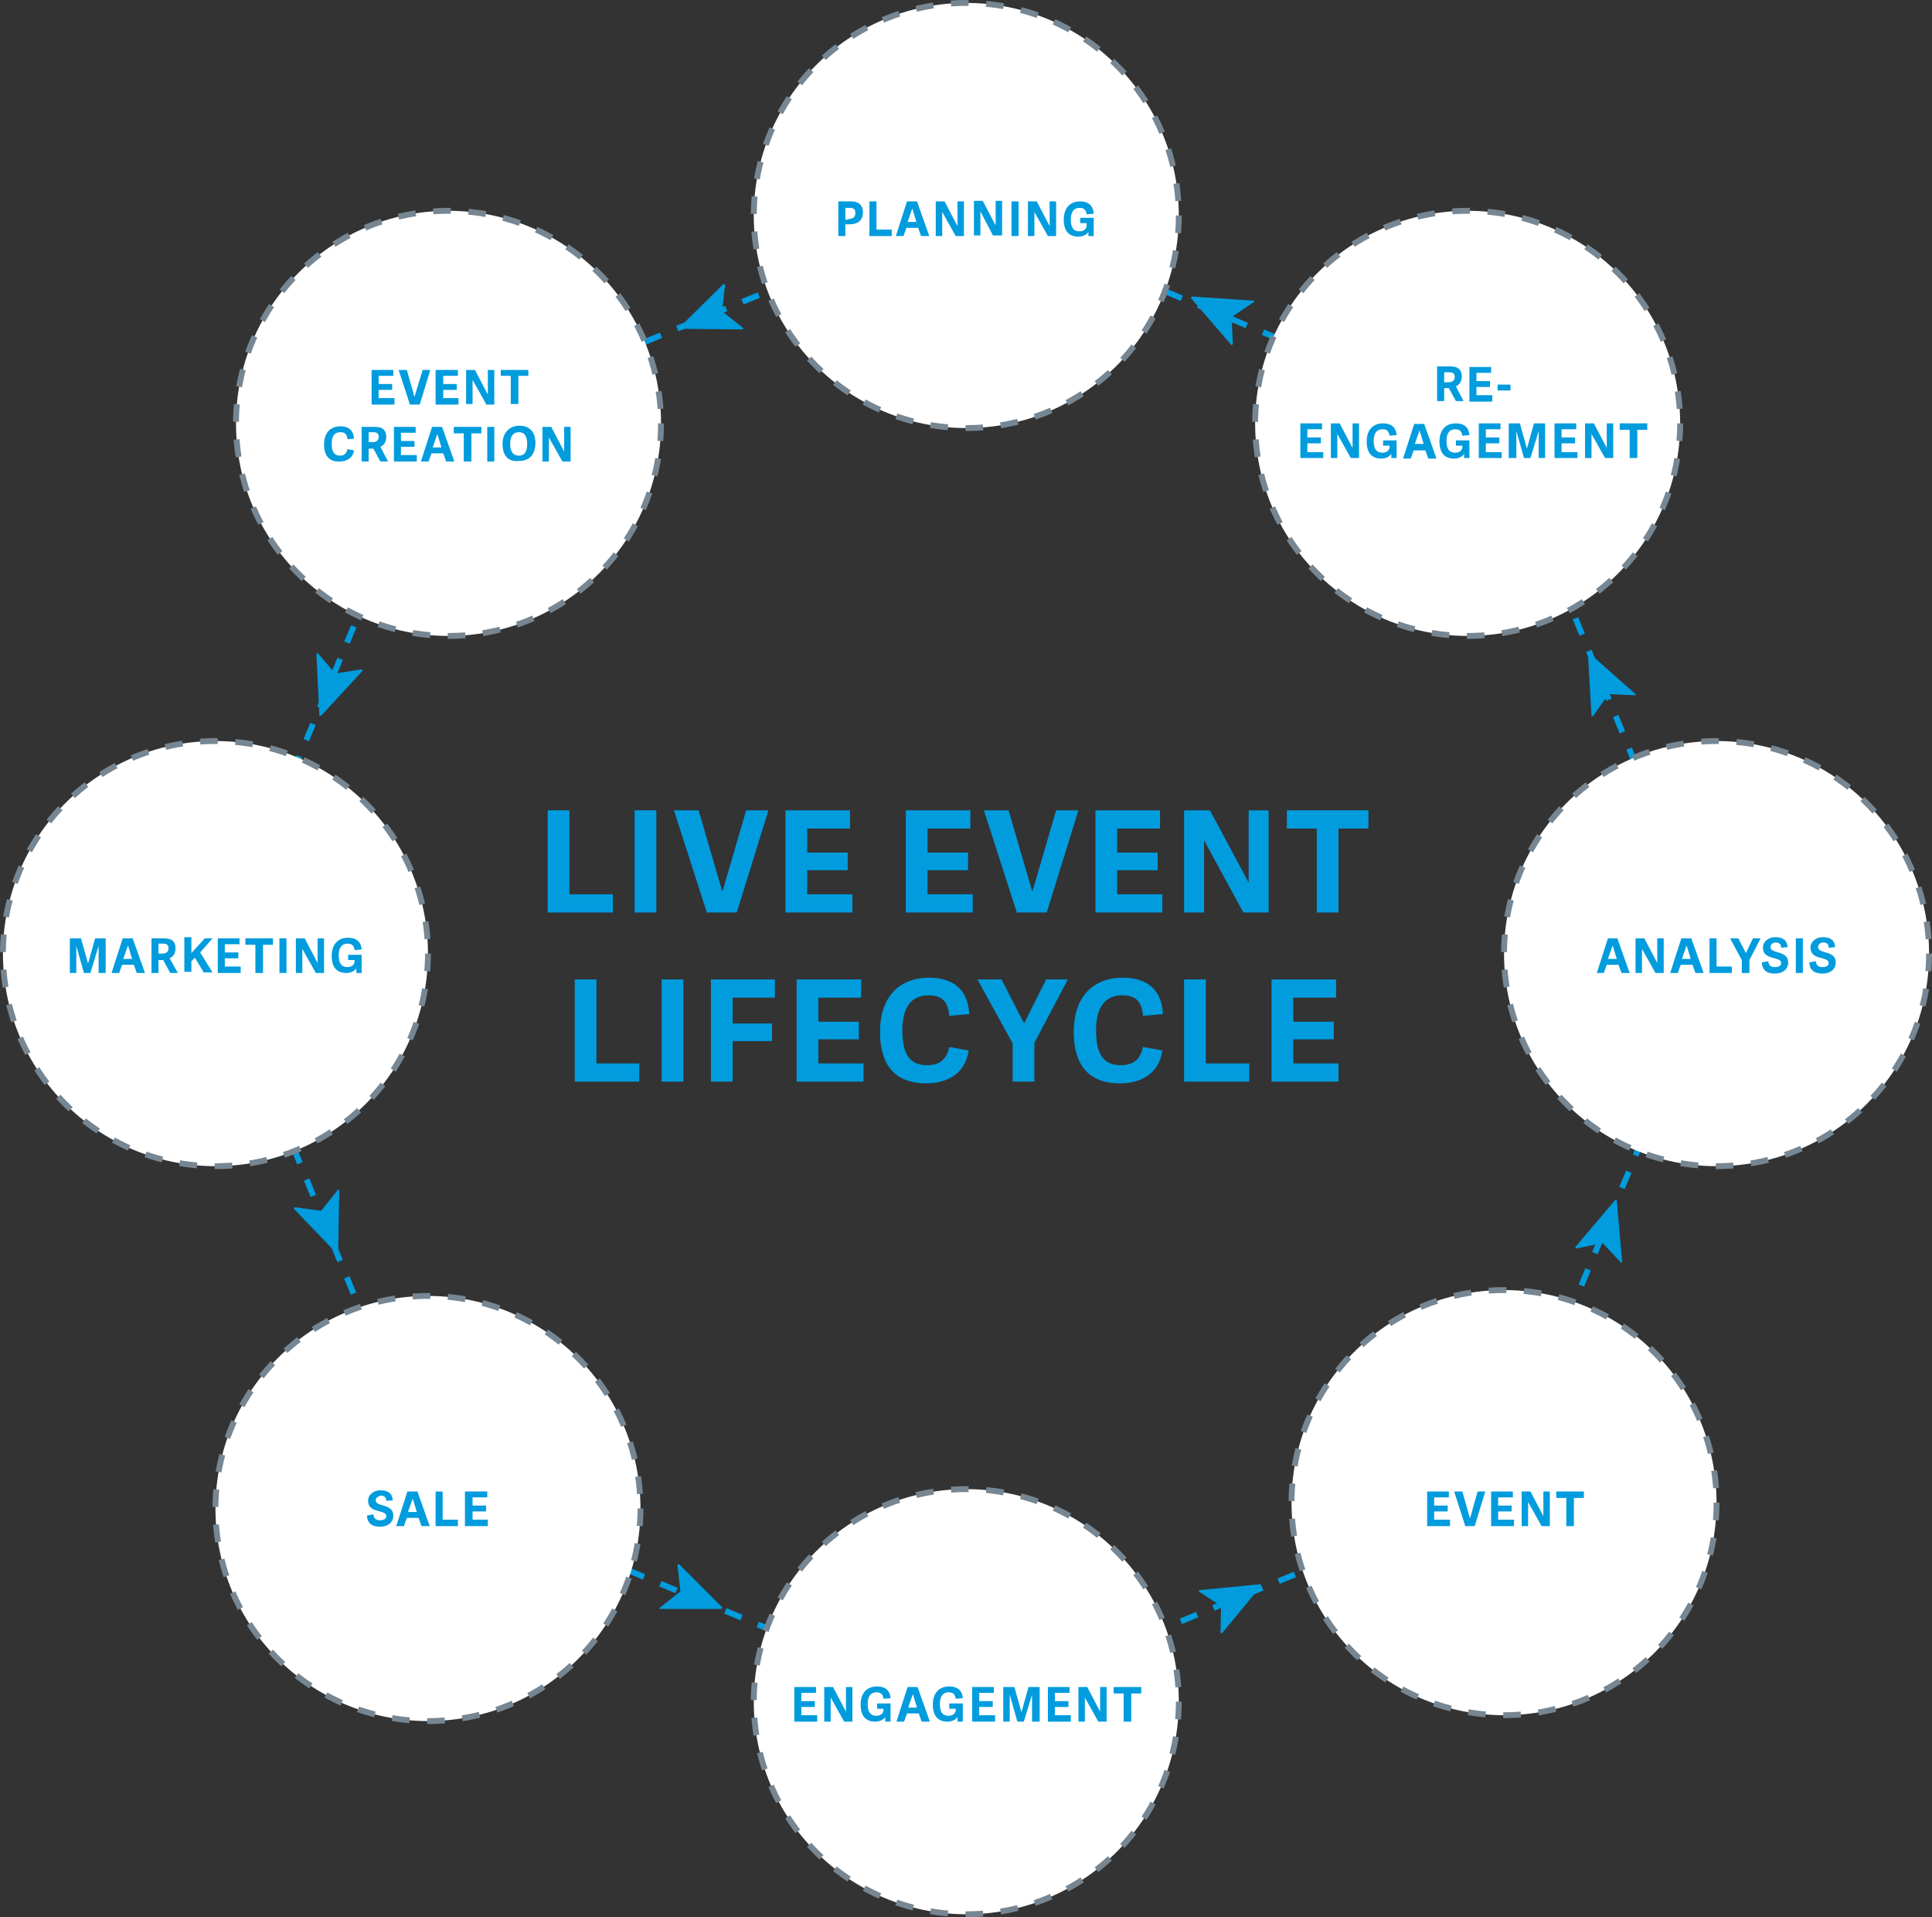 <?xml version="1.0" encoding="utf-8"?>
<!-- Generator: Adobe Illustrator 18.1.1, SVG Export Plug-In . SVG Version: 6.00 Build 0)  -->
<!DOCTYPE svg PUBLIC "-//W3C//DTD SVG 1.1//EN" "http://www.w3.org/Graphics/SVG/1.1/DTD/svg11.dtd">
<svg version="1.1" id="Layer_1" xmlns="http://www.w3.org/2000/svg" xmlns:xlink="http://www.w3.org/1999/xlink" x="0px" y="0px"
	 viewBox="0 0 329.1 326.5" enable-background="new 0 0 329.1 326.5" xml:space="preserve">
<rect x="0" y="0" width="329.1" height="326.5" fill="#333333" stroke="none"/>
<polygon fill="none" stroke="#009CDE" stroke-miterlimit="10" stroke-dasharray="3" points="73.9,253.6 36.7,163.1 74.4,72.8 
	164.9,35.6 255.2,73.3 292.4,163.7 254.7,254.1 164.2,291.3 "/>
<circle fill="#FFFFFF" stroke="#768692" stroke-miterlimit="10" stroke-dasharray="3" cx="164.6" cy="36.7" r="36.2"/>
<circle fill="#FFFFFF" stroke="#768692" stroke-miterlimit="10" stroke-dasharray="3" cx="76.4" cy="72.1" r="36.2"/>
<circle fill="#FFFFFF" stroke="#768692" stroke-miterlimit="10" stroke-dasharray="3" cx="250" cy="72.1" r="36.2"/>
<circle fill="#FFFFFF" stroke="#768692" stroke-miterlimit="10" stroke-dasharray="3" cx="36.7" cy="162.4" r="36.2"/>
<circle fill="#FFFFFF" stroke="#768692" stroke-miterlimit="10" stroke-dasharray="3" cx="292.4" cy="162.4" r="36.2"/>
<circle fill="#FFFFFF" stroke="#768692" stroke-miterlimit="10" stroke-dasharray="3" cx="256.2" cy="255.9" r="36.2"/>
<circle fill="#FFFFFF" stroke="#768692" stroke-miterlimit="10" stroke-dasharray="3" cx="164.6" cy="289.8" r="36.2"/>
<circle fill="#FFFFFF" stroke="#768692" stroke-miterlimit="10" stroke-dasharray="3" cx="72.9" cy="256.9" r="36.2"/>
<g>
	<g>
		<path fill="#009CDE" d="M144,40.2h-1.2v-5.9h2.2c1.5,0,2,0.9,2,1.8c0,1.4-0.8,2.1-2.3,2.1H144V40.2z M144.5,37.3
			c0.6,0,1.2-0.2,1.2-1c0-0.8-0.4-0.9-1.1-0.9H144v2H144.5z"/>
		<path fill="#009CDE" d="M149.4,39.1h2.5v1.1h-3.8v-5.9h1.2V39.1z"/>
		<path fill="#009CDE" d="M156.2,34.3l2.1,5.9h-1.4l-0.5-1.4h-2l-0.5,1.4h-1.3l1.9-5.9H156.2z M155.4,35.5L155.4,35.5l-0.8,2.3h1.5
			L155.4,35.5z"/>
		<path fill="#009CDE" d="M162.8,40.2l-2.3-4.1v4.1h-1.1v-5.9h1.5l2.2,4.2v-4.2h1.1v5.9H162.8z"/>
		<path fill="#009CDE" d="M169.2,40.2L167,36v4.1h-1.1v-5.9h1.5l2.2,4.2v-4.2h1.1v5.9H169.2z"/>
		<path fill="#009CDE" d="M173.5,40.2h-1.2v-5.9h1.2V40.2z"/>
		<path fill="#009CDE" d="M178.5,40.2l-2.3-4.1v4.1h-1.1v-5.9h1.5l2.2,4.2v-4.2h1.1v5.9H178.5z"/>
		<path fill="#009CDE" d="M185.4,39.5c-0.3,0.5-1,0.8-1.7,0.8c-1.8,0-2.5-1.2-2.5-2.9c0-1.9,1-3.1,2.8-3.1c1.3,0,2.2,0.6,2.3,2.1
			l-1.2,0.1c-0.1-0.6-0.3-1.1-1.2-1.1c-1,0-1.5,0.7-1.5,2c0,1.4,0.5,2,1.5,2c0.8,0,1.2-0.5,1.2-1V38h-1.1v-0.9h2.3v3.1h-0.9
			L185.4,39.5z"/>
	</g>
</g>
<g>
	<g>
		<path fill="#009CDE" d="M136.6,292.1h2.6v1.1h-3.9v-5.9h3.7v1h-2.5v1.4h2.3v1h-2.3V292.1z"/>
		<path fill="#009CDE" d="M143.8,293.2l-2.3-4.1v4.1h-1.1v-5.9h1.5l2.2,4.2v-4.2h1.1v5.9H143.8z"/>
		<path fill="#009CDE" d="M150.8,292.4c-0.3,0.5-1,0.8-1.7,0.8c-1.8,0-2.5-1.2-2.5-2.9c0-1.9,1-3.1,2.8-3.1c1.3,0,2.2,0.6,2.3,2
			l-1.2,0.1c-0.1-0.6-0.3-1.1-1.2-1.1c-1,0-1.5,0.7-1.5,2c0,1.4,0.5,2,1.5,2c0.8,0,1.2-0.5,1.2-1V291h-1.1v-0.9h2.3v3.1h-0.9
			L150.8,292.4z"/>
		<path fill="#009CDE" d="M156.3,287.3l2.1,5.9H157l-0.5-1.4h-2l-0.5,1.4h-1.3l1.9-5.9H156.3z M155.5,288.5L155.5,288.5l-0.8,2.3
			h1.5L155.5,288.5z"/>
		<path fill="#009CDE" d="M163.1,292.4c-0.3,0.5-1,0.8-1.7,0.8c-1.8,0-2.5-1.2-2.5-2.9c0-1.9,1-3.1,2.8-3.1c1.3,0,2.2,0.6,2.3,2
			l-1.2,0.1c-0.1-0.6-0.3-1.1-1.2-1.1c-1,0-1.5,0.7-1.5,2c0,1.4,0.5,2,1.5,2c0.8,0,1.2-0.5,1.2-1V291h-1.1v-0.9h2.3v3.1h-0.9
			L163.1,292.4z"/>
		<path fill="#009CDE" d="M166.9,292.1h2.6v1.1h-3.9v-5.9h3.7v1h-2.5v1.4h2.3v1h-2.3V292.1z"/>
		<path fill="#009CDE" d="M177,293.2h-1.2v-4.6h0l-1.4,4.6h-1.1l-1.3-4.6h0v4.6h-1.1v-5.9h1.9l1.2,4.3h0l1.2-4.3h1.9V293.2z"/>
		<path fill="#009CDE" d="M179.8,292.1h2.6v1.1h-3.9v-5.9h3.7v1h-2.5v1.4h2.3v1h-2.3V292.1z"/>
		<path fill="#009CDE" d="M187.1,293.2l-2.3-4.1v4.1h-1.1v-5.9h1.5l2.2,4.2v-4.2h1.1v5.9H187.1z"/>
		<path fill="#009CDE" d="M191.4,293.2v-4.8h-1.7v-1.1h4.7v1.1h-1.7v4.8H191.4z"/>
	</g>
</g>
<g>
	<g>
		<path fill="#009CDE" d="M64.6,67.8h2.6v1.1h-3.9V63h3.7v1h-2.5v1.4h2.3v1h-2.3V67.8z"/>
		<path fill="#009CDE" d="M69.8,68.8L67.9,63h1.4l1.3,4.6h0L72,63h1.3l-1.8,5.9H69.8z"/>
		<path fill="#009CDE" d="M75.5,67.8h2.6v1.1h-3.9V63H78v1h-2.5v1.4h2.3v1h-2.3V67.8z"/>
		<path fill="#009CDE" d="M82.8,68.8l-2.3-4.1v4.1h-1.1V63h1.5l2.2,4.2V63h1.1v5.9H82.8z"/>
		<path fill="#009CDE" d="M87,68.8V64h-1.7V63H90V64h-1.7v4.8H87z"/>
		<path fill="#009CDE" d="M55.2,75.7c0-1.9,1-3.1,2.8-3.1c1.3,0,2.2,0.6,2.3,2.1l-1.1,0.1c-0.1-0.8-0.4-1.2-1.2-1.2
			c-1,0-1.5,0.6-1.5,2c0,1.4,0.5,2,1.4,2c0.8,0,1.1-0.4,1.3-1.1l1.1,0.2c-0.2,1.4-1.4,1.9-2.4,1.9C56,78.7,55.2,77.5,55.2,75.7z"/>
		<path fill="#009CDE" d="M66.1,78.6h-1.3l-1.2-2.2h-0.8v2.2h-1.2v-5.9h2.3c1.5,0,1.9,0.8,1.9,1.7c0,0.9-0.4,1.4-1,1.7L66.1,78.6z
			 M63.4,75.3c0.6,0,1.1-0.2,1.1-0.9c0-0.6-0.3-0.8-1-0.8h-0.7v1.7H63.4z"/>
		<path fill="#009CDE" d="M68.4,77.5H71v1.1h-3.9v-5.9h3.7v1h-2.5v1.4h2.3v1h-2.3V77.5z"/>
		<path fill="#009CDE" d="M75.3,72.7l2.1,5.9H76l-0.5-1.4h-2l-0.5,1.4h-1.3l1.9-5.9H75.3z M74.5,73.9L74.5,73.9l-0.8,2.3h1.5
			L74.5,73.9z"/>
		<path fill="#009CDE" d="M79,78.6v-4.8h-1.7v-1.1h4.7v1.1h-1.7v4.8H79z"/>
		<path fill="#009CDE" d="M84.3,78.6H83v-5.9h1.2V78.6z"/>
		<path fill="#009CDE" d="M85.6,75.6c0-1.7,1-3.1,2.9-3.1c1.9,0,2.7,1.3,2.7,2.9c0,1.9-0.9,3.1-2.8,3.1
			C86.4,78.7,85.6,77.4,85.6,75.6z M89.8,75.6c0-1.4-0.5-2-1.4-2c-0.9,0-1.5,0.6-1.5,2c0,1.4,0.6,2,1.5,2
			C89.2,77.6,89.8,77.1,89.8,75.6z"/>
		<path fill="#009CDE" d="M95.8,78.6l-2.3-4.1v4.1h-1.1v-5.9h1.5l2.2,4.2v-4.2h1.1v5.9H95.8z"/>
	</g>
</g>
<g>
	<g>
		<path fill="#009CDE" d="M64,255.5c0,1.2,3,0.5,3,2.6c0,1.3-1.1,1.9-2.2,1.9c-1.1,0-2.2-0.3-2.3-1.9l1.1-0.2c0.1,0.6,0.3,1,1.2,1
			c0.5,0,1-0.2,1-0.7c0-1.2-3.1-0.4-3.1-2.6c0-1.1,1-1.8,2.1-1.8c1,0,2,0.3,2.1,1.7l-1.1,0.1c0-0.6-0.3-0.9-1-0.9
			C64.3,254.9,64,255.1,64,255.5z"/>
		<path fill="#009CDE" d="M71.1,254l2.1,5.9h-1.4l-0.5-1.4h-2l-0.5,1.4h-1.3l1.9-5.9H71.1z M70.3,255.2L70.3,255.2l-0.8,2.3H71
			L70.3,255.2z"/>
		<path fill="#009CDE" d="M75.5,258.8H78v1.1h-3.8V254h1.2V258.8z"/>
		<path fill="#009CDE" d="M80.5,258.8h2.6v1.1h-3.9V254H83v1h-2.5v1.4h2.3v1h-2.3V258.8z"/>
	</g>
</g>
<g>
	<g>
		<path fill="#009CDE" d="M249.3,68.3H248l-1.2-2.2H246v2.2h-1.2v-5.9h2.3c1.5,0,1.9,0.8,1.9,1.7c0,0.9-0.4,1.4-1,1.7L249.3,68.3z
			 M246.7,65.1c0.6,0,1.1-0.2,1.1-0.9c0-0.6-0.3-0.8-1-0.8H246v1.7H246.7z"/>
		<path fill="#009CDE" d="M251.6,67.3h2.6v1.1h-3.9v-5.9h3.7v1h-2.5v1.4h2.3v1h-2.3V67.3z"/>
		<path fill="#009CDE" d="M255.1,66.5v-1h2.2v1H255.1z"/>
		<path fill="#009CDE" d="M222.8,77h2.6V78h-3.9v-5.9h3.7v1h-2.5v1.4h2.3v1h-2.3V77z"/>
		<path fill="#009CDE" d="M230.1,78l-2.3-4.1V78h-1.1v-5.9h1.5l2.2,4.2v-4.2h1.1V78H230.1z"/>
		<path fill="#009CDE" d="M237,77.3c-0.3,0.5-1,0.8-1.7,0.8c-1.8,0-2.5-1.2-2.5-2.9c0-1.9,1-3.1,2.8-3.1c1.3,0,2.2,0.6,2.3,2
			l-1.2,0.1c-0.1-0.6-0.3-1.1-1.2-1.1c-1,0-1.5,0.7-1.5,2c0,1.4,0.5,2,1.5,2c0.8,0,1.2-0.5,1.2-1v-0.2h-1.1V75h2.3V78h-0.9L237,77.3
			z"/>
		<path fill="#009CDE" d="M242.6,72.2l2.1,5.9h-1.4l-0.5-1.4h-2l-0.5,1.4h-1.3l1.9-5.9H242.6z M241.8,73.3L241.8,73.3l-0.8,2.3h1.5
			L241.8,73.3z"/>
		<path fill="#009CDE" d="M249.4,77.3c-0.3,0.5-1,0.8-1.7,0.8c-1.8,0-2.5-1.2-2.5-2.9c0-1.9,1-3.1,2.8-3.1c1.3,0,2.2,0.6,2.3,2
			l-1.2,0.1c-0.1-0.6-0.3-1.1-1.2-1.1c-1,0-1.5,0.7-1.5,2c0,1.4,0.5,2,1.5,2c0.8,0,1.2-0.5,1.2-1v-0.2h-1.1V75h2.3V78h-0.9
			L249.4,77.3z"/>
		<path fill="#009CDE" d="M253.2,77h2.6V78h-3.9v-5.9h3.7v1h-2.5v1.4h2.3v1h-2.3V77z"/>
		<path fill="#009CDE" d="M263.3,78h-1.2v-4.6h0l-1.4,4.6h-1.1l-1.3-4.6h0V78H257v-5.9h1.9l1.2,4.3h0l1.2-4.3h1.9V78z"/>
		<path fill="#009CDE" d="M266.1,77h2.6V78h-3.9v-5.9h3.7v1h-2.5v1.4h2.3v1h-2.3V77z"/>
		<path fill="#009CDE" d="M273.4,78l-2.3-4.1V78H270v-5.9h1.5l2.2,4.2v-4.2h1.1V78H273.4z"/>
		<path fill="#009CDE" d="M277.6,78v-4.8h-1.7v-1.1h4.7v1.1h-1.7V78H277.6z"/>
	</g>
</g>
<g>
	<g>
		<path fill="#009CDE" d="M244.4,258.8h2.6v1.1h-3.9V254h3.7v1h-2.5v1.4h2.3v1h-2.3V258.8z"/>
		<path fill="#009CDE" d="M249.6,259.9l-1.9-5.9h1.4l1.3,4.6h0l1.3-4.6h1.3l-1.8,5.9H249.6z"/>
		<path fill="#009CDE" d="M255.3,258.8h2.6v1.1H254V254h3.7v1h-2.5v1.4h2.3v1h-2.3V258.8z"/>
		<path fill="#009CDE" d="M262.6,259.9l-2.3-4.1v4.1h-1.1V254h1.5l2.2,4.2V254h1.1v5.9H262.6z"/>
		<path fill="#009CDE" d="M266.8,259.9v-4.8h-1.7V254h4.7v1.1h-1.7v4.8H266.8z"/>
	</g>
</g>
<g>
	<g>
		<path fill="#009CDE" d="M18,165.7h-1.2v-4.6h0l-1.4,4.6h-1.1l-1.3-4.6h0v4.6h-1.1v-5.9h1.9l1.2,4.3h0l1.2-4.3H18V165.7z"/>
		<path fill="#009CDE" d="M22.6,159.8l2.1,5.9h-1.4l-0.5-1.4h-2l-0.5,1.4h-1.3l1.9-5.9H22.6z M21.8,161L21.8,161l-0.8,2.3h1.5
			L21.8,161z"/>
		<path fill="#009CDE" d="M30.3,165.7h-1.3l-1.2-2.2H27v2.2h-1.2v-5.9H28c1.5,0,1.9,0.8,1.9,1.7c0,0.9-0.4,1.4-1,1.7L30.3,165.7z
			 M27.6,162.4c0.6,0,1.1-0.2,1.1-0.9c0-0.6-0.3-0.8-1-0.8H27v1.7H27.6z"/>
		<path fill="#009CDE" d="M32.6,162.3l2.3-2.5h1.3l-2.1,2.4l2.1,3.4h-1.5l-1.5-2.5l-0.6,0.6v1.8h-1.2v-5.9h1.2V162.3z"/>
		<path fill="#009CDE" d="M38.4,164.6h2.6v1.1h-3.9v-5.9h3.7v1h-2.5v1.4h2.3v1h-2.3V164.6z"/>
		<path fill="#009CDE" d="M43.5,165.7v-4.8h-1.7v-1.1h4.7v1.1h-1.7v4.8H43.5z"/>
		<path fill="#009CDE" d="M48.8,165.7h-1.2v-5.9h1.2V165.7z"/>
		<path fill="#009CDE" d="M53.8,165.7l-2.3-4.1v4.1h-1.1v-5.9h1.5l2.2,4.2v-4.2h1.1v5.9H53.8z"/>
		<path fill="#009CDE" d="M60.7,164.9c-0.3,0.5-1,0.8-1.7,0.8c-1.8,0-2.5-1.2-2.5-2.9c0-1.9,1-3.1,2.8-3.1c1.3,0,2.2,0.6,2.3,2
			l-1.2,0.1c-0.1-0.6-0.3-1.1-1.2-1.1c-1,0-1.5,0.7-1.5,2c0,1.4,0.5,2,1.5,2c0.8,0,1.2-0.5,1.2-1v-0.2h-1.1v-0.9h2.3v3.1h-0.9
			L60.7,164.9z"/>
	</g>
</g>
<g>
	<g>
		<path fill="#009CDE" d="M275.5,159.8l2.1,5.9h-1.4l-0.5-1.4h-2l-0.5,1.4H272l1.9-5.9H275.5z M274.7,161L274.7,161l-0.8,2.3h1.5
			L274.7,161z"/>
		<path fill="#009CDE" d="M282,165.7l-2.3-4.1v4.1h-1.1v-5.9h1.5l2.2,4.2v-4.2h1.1v5.9H282z"/>
		<path fill="#009CDE" d="M288.1,159.8l2.1,5.9h-1.4l-0.5-1.4h-2l-0.5,1.4h-1.3l1.9-5.9H288.1z M287.3,161L287.3,161l-0.8,2.3h1.5
			L287.3,161z"/>
		<path fill="#009CDE" d="M292.5,164.6h2.5v1.1h-3.8v-5.9h1.2V164.6z"/>
		<path fill="#009CDE" d="M298,165.7h-1.3v-2.2l-2-3.7h1.4l1.3,2.5h0l1.2-2.5h1.3l-1.9,3.7V165.7z"/>
		<path fill="#009CDE" d="M301.6,161.3c0,1.2,3,0.5,3,2.6c0,1.3-1.1,1.9-2.2,1.9c-1.1,0-2.2-0.3-2.3-1.9l1.1-0.2
			c0.1,0.6,0.3,1,1.2,1c0.5,0,1-0.2,1-0.7c0-1.2-3.1-0.4-3.1-2.6c0-1.1,1-1.8,2.1-1.8c1,0,2,0.3,2.1,1.7l-1.1,0.1
			c0-0.6-0.3-0.9-1-0.9C301.8,160.6,301.6,160.9,301.6,161.3z"/>
		<path fill="#009CDE" d="M307.1,165.7h-1.2v-5.9h1.2V165.7z"/>
		<path fill="#009CDE" d="M309.7,161.3c0,1.2,3,0.5,3,2.6c0,1.3-1.1,1.9-2.2,1.9c-1.1,0-2.2-0.3-2.3-1.9l1.1-0.2
			c0.1,0.6,0.3,1,1.2,1c0.5,0,1-0.2,1-0.7c0-1.2-3.1-0.4-3.1-2.6c0-1.1,1-1.8,2.1-1.8c1,0,2,0.3,2.1,1.7l-1.1,0.1
			c0-0.6-0.3-0.9-1-0.9C309.9,160.6,309.7,160.9,309.7,161.3z"/>
	</g>
</g>
<path fill="#009CDE" d="M123.2,48.4l-7.4,7.3c0,0-0.1,0.1,0,0.2c0,0.1,0.1,0.1,0.2,0.1l10.4,0.1c0.1,0,0.1,0,0.2-0.1c0,0,0,0,0,0
	c0-0.1,0-0.1-0.1-0.2L123,53l0.5-4.4c0-0.1,0-0.1-0.1-0.2C123.4,48.4,123.3,48.4,123.2,48.4z"/>
<path fill="#009CDE" d="M276.3,214.8l-0.9-10.4c0-0.1-0.1-0.1-0.1-0.1c-0.1,0-0.1,0-0.2,0.1l-6.7,7.9c0,0.1-0.1,0.1,0,0.2
	c0,0,0,0,0,0c0,0.1,0.1,0.1,0.2,0.1l4.4-0.9l3.1,3.3c0,0.1,0.1,0.1,0.2,0C276.3,214.9,276.3,214.8,276.3,214.8z"/>
<path fill="#009CDE" d="M278.6,118.2l-7.8-6.9c-0.1,0-0.1-0.1-0.2,0c-0.1,0-0.1,0.1-0.1,0.2l0.6,10.4c0,0.1,0,0.1,0.1,0.1
	c0,0,0,0,0,0c0.1,0,0.1,0,0.2-0.1l2.6-3.7l4.5,0.2c0.1,0,0.1,0,0.2-0.1C278.6,118.3,278.6,118.2,278.6,118.2z"/>
<path fill="#009CDE" d="M213.5,51.2l-10.4-0.7c-0.1,0-0.1,0-0.2,0.1c0,0.1,0,0.1,0,0.2l6.8,7.9c0,0.1,0.1,0.1,0.2,0c0,0,0,0,0,0
	c0.1,0,0.1-0.1,0.1-0.2l-0.2-4.5l3.7-2.5c0.1,0,0.1-0.1,0.1-0.2C213.6,51.2,213.6,51.2,213.5,51.2z"/>
<path fill="#009CDE" d="M53.9,111.4l0.5,10.4c0,0.1,0,0.1,0.1,0.1c0.1,0,0.1,0,0.2,0l7-7.6c0,0,0.1-0.1,0-0.2c0,0,0,0,0,0
	c0-0.1-0.1-0.1-0.2-0.1l-4.4,0.7l-2.9-3.4c0-0.1-0.1-0.1-0.2,0C54,111.3,53.9,111.3,53.9,111.4z"/>
<path fill="#009CDE" d="M50.1,205.9l7.2,7.5c0,0,0.1,0.1,0.2,0c0.1,0,0.1-0.1,0.1-0.2l0.2-10.4c0-0.1,0-0.1-0.1-0.2c0,0,0,0,0,0
	c-0.1,0-0.1,0-0.2,0.1l-2.8,3.5l-4.4-0.6c-0.1,0-0.1,0-0.2,0.1C50.1,205.8,50.1,205.9,50.1,205.9z"/>
<path fill="#009CDE" d="M112.4,274l10.4,0c0.1,0,0.1,0,0.2-0.1c0-0.1,0-0.1,0-0.2l-7.3-7.3c0,0-0.1-0.1-0.2,0c0,0,0,0,0,0
	c-0.1,0-0.1,0.1-0.1,0.2l0.5,4.4l-3.5,2.8c-0.1,0-0.1,0.1-0.1,0.2C112.3,273.9,112.3,274,112.4,274z"/>
<path fill="#009CDE" d="M208.2,278.1l6.6-8c0-0.1,0-0.1,0-0.2c0-0.1-0.1-0.1-0.2-0.1l-10.3,1c-0.1,0-0.1,0.1-0.1,0.1c0,0,0,0,0,0
	c0,0.1,0,0.1,0.1,0.2l3.7,2.4l-0.1,4.5c0,0.1,0,0.1,0.1,0.2C208,278.1,208.1,278.1,208.2,278.1z"/>
<g>
	<path fill="#009CDE" d="M97,152.3h7.4v3.1H93.3V138H97V152.3z"/>
	<path fill="#009CDE" d="M111.8,155.4h-3.7V138h3.7V155.4z"/>
	<path fill="#009CDE" d="M120.4,155.4l-5.6-17.4h4.2l4,13.7h0.1l4-13.7h3.8l-5.4,17.4H120.4z"/>
	<path fill="#009CDE" d="M137.4,152.3h7.8v3.1h-11.4V138h11v3.1h-7.3v4.1h6.9v3h-6.9V152.3z"/>
	<path fill="#009CDE" d="M157.9,152.3h7.8v3.1h-11.4V138h11v3.1h-7.3v4.1h6.9v3h-6.9V152.3z"/>
	<path fill="#009CDE" d="M173.2,155.4l-5.6-17.4h4.2l4,13.7h0.1l4-13.7h3.8l-5.4,17.4H173.2z"/>
	<path fill="#009CDE" d="M190.2,152.3h7.8v3.1h-11.4V138h11v3.1h-7.3v4.1h6.9v3h-6.9V152.3z"/>
	<path fill="#009CDE" d="M211.8,155.4l-6.7-12.3v12.3h-3.4V138h4.4l6.6,12.3V138h3.4v17.4H211.8z"/>
	<path fill="#009CDE" d="M224.3,155.4v-14.3h-5.1V138h13.9v3.1H228v14.3H224.3z"/>
	<path fill="#009CDE" d="M101.5,181.1h7.4v3.1H97.9v-17.4h3.7V181.1z"/>
	<path fill="#009CDE" d="M116.4,184.2h-3.7v-17.4h3.7V184.2z"/>
	<path fill="#009CDE" d="M124.8,184.2h-3.7v-17.4h10.9v3.1h-7.2v4.4h6.7v3h-6.7V184.2z"/>
	<path fill="#009CDE" d="M139.3,181.1h7.8v3.1h-11.4v-17.4h11v3.1h-7.3v4.1h6.9v3h-6.9V181.1z"/>
	<path fill="#009CDE" d="M149.9,175.7c0-5.5,2.9-9.2,8.4-9.2c3.9,0,6.6,1.9,6.8,6.2l-3.4,0.3c-0.2-2.5-1.3-3.5-3.5-3.5
		c-2.8,0-4.5,1.8-4.5,6c0,4.3,1.5,5.9,4.2,5.9c2.5,0,3.4-1.3,3.8-3.1l3.3,0.6c-0.6,4.2-4,5.6-7.2,5.6
		C152.2,184.5,149.9,181.1,149.9,175.7z"/>
	<path fill="#009CDE" d="M176.2,184.2h-3.7v-6.5l-6-10.9h4.1l3.8,7.4h0.1l3.7-7.4h3.7l-5.7,10.8V184.2z"/>
	<path fill="#009CDE" d="M182.9,175.7c0-5.5,2.9-9.2,8.4-9.2c3.9,0,6.6,1.9,6.8,6.2l-3.4,0.3c-0.2-2.5-1.3-3.5-3.5-3.5
		c-2.8,0-4.5,1.8-4.5,6c0,4.3,1.5,5.9,4.2,5.9c2.5,0,3.4-1.3,3.8-3.1l3.3,0.6c-0.6,4.2-4,5.6-7.2,5.6
		C185.2,184.5,182.9,181.1,182.9,175.7z"/>
	<path fill="#009CDE" d="M205.4,181.1h7.4v3.1h-11.1v-17.4h3.7V181.1z"/>
	<path fill="#009CDE" d="M220.2,181.1h7.8v3.1h-11.4v-17.4h11v3.1h-7.3v4.1h6.9v3h-6.9V181.1z"/>
</g>
</svg>
